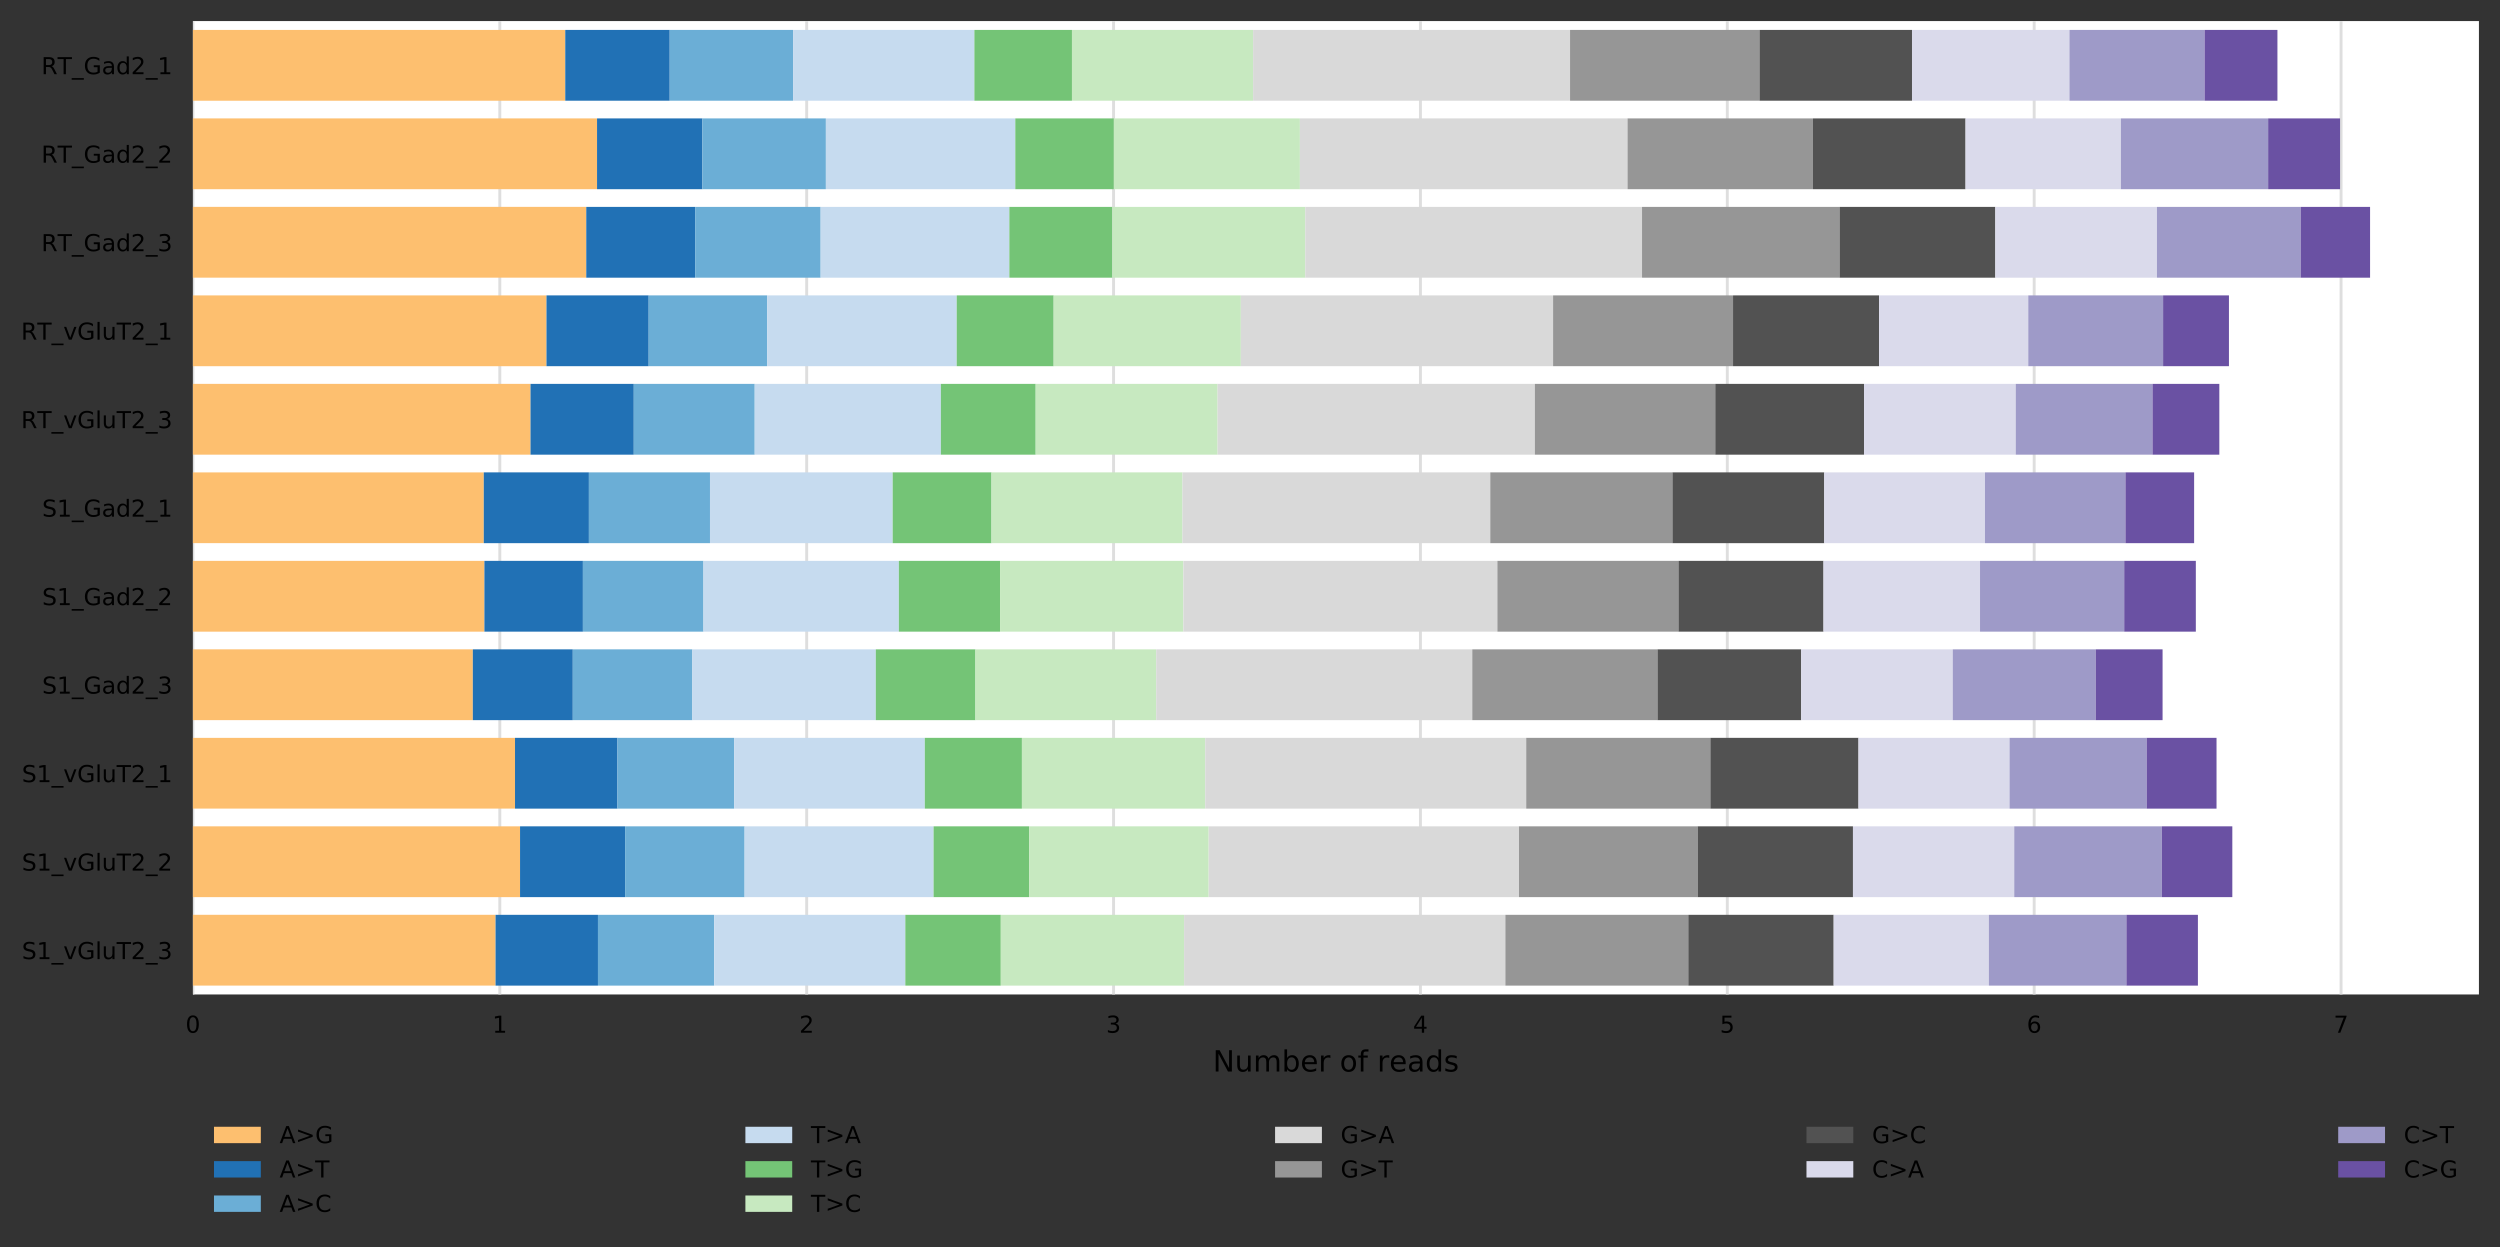 <?xml version="1.0" encoding="utf-8" standalone="no"?>
<!DOCTYPE svg PUBLIC "-//W3C//DTD SVG 1.1//EN"
  "http://www.w3.org/Graphics/SVG/1.1/DTD/svg11.dtd">
<!-- Created with matplotlib (https://matplotlib.org/) -->
<svg height="426.2pt" version="1.1" viewBox="0 0 854.329 426.2" width="854.329pt" xmlns="http://www.w3.org/2000/svg" xmlns:xlink="http://www.w3.org/1999/xlink">
 <rect x="0" y="0" width="854.329" height="426.2" fill="#333333" stroke="none"/>
 <defs>
  <style type="text/css">
*{stroke-linecap:butt;stroke-linejoin:round;}
  </style>
 </defs>
 <g id="figure_1">
  <g id="axes_1">
   <g id="patch_1">
    <path d="M 65.929 339.84 
L 847.129 339.84 
L 847.129 7.2 
L 65.929 7.2 
z
" style="fill:#ffffff;"/>
   </g>
   <g id="matplotlib.axis_1">
    <g id="xtick_1">
     <g id="line2d_1">
      <path clip-path="url(#pa5b2b7f99b)" d="M 65.929 339.84 
L 65.929 7.2 
" style="fill:none;stroke:#dedede;stroke-linecap:square;"/>
     </g>
     <g id="text_1">
      <!-- 0 -->
      <defs>
       <path d="M 31.781 66.406 
Q 24.172 66.406 20.328 58.906 
Q 16.5 51.422 16.5 36.375 
Q 16.5 21.391 20.328 13.891 
Q 24.172 6.391 31.781 6.391 
Q 39.453 6.391 43.281 13.891 
Q 47.125 21.391 47.125 36.375 
Q 47.125 51.422 43.281 58.906 
Q 39.453 66.406 31.781 66.406 
z
M 31.781 74.219 
Q 44.047 74.219 50.516 64.516 
Q 56.984 54.828 56.984 36.375 
Q 56.984 17.969 50.516 8.266 
Q 44.047 -1.422 31.781 -1.422 
Q 19.531 -1.422 13.062 8.266 
Q 6.594 17.969 6.594 36.375 
Q 6.594 54.828 13.062 64.516 
Q 19.531 74.219 31.781 74.219 
z
" id="DejaVuSans-48"/>
      </defs>
      <g transform="translate(63.384 352.919)scale(0.08 -0.08)">
       <use xlink:href="#DejaVuSans-48"/>
      </g>
     </g>
    </g>
    <g id="xtick_2">
     <g id="line2d_2">
      <path clip-path="url(#pa5b2b7f99b)" d="M 170.798 339.84 
L 170.798 7.2 
" style="fill:none;stroke:#dedede;stroke-linecap:square;"/>
     </g>
     <g id="text_2">
      <!-- 1 -->
      <defs>
       <path d="M 12.406 8.297 
L 28.516 8.297 
L 28.516 63.922 
L 10.984 60.406 
L 10.984 69.391 
L 28.422 72.906 
L 38.281 72.906 
L 38.281 8.297 
L 54.391 8.297 
L 54.391 0 
L 12.406 0 
z
" id="DejaVuSans-49"/>
      </defs>
      <g transform="translate(168.253 352.919)scale(0.08 -0.08)">
       <use xlink:href="#DejaVuSans-49"/>
      </g>
     </g>
    </g>
    <g id="xtick_3">
     <g id="line2d_3">
      <path clip-path="url(#pa5b2b7f99b)" d="M 275.668 339.84 
L 275.668 7.2 
" style="fill:none;stroke:#dedede;stroke-linecap:square;"/>
     </g>
     <g id="text_3">
      <!-- 2 -->
      <defs>
       <path d="M 19.188 8.297 
L 53.609 8.297 
L 53.609 0 
L 7.328 0 
L 7.328 8.297 
Q 12.938 14.109 22.625 23.891 
Q 32.328 33.688 34.812 36.531 
Q 39.547 41.844 41.422 45.531 
Q 43.312 49.219 43.312 52.781 
Q 43.312 58.594 39.234 62.25 
Q 35.156 65.922 28.609 65.922 
Q 23.969 65.922 18.812 64.312 
Q 13.672 62.703 7.812 59.422 
L 7.812 69.391 
Q 13.766 71.781 18.938 73 
Q 24.125 74.219 28.422 74.219 
Q 39.75 74.219 46.484 68.547 
Q 53.219 62.891 53.219 53.422 
Q 53.219 48.922 51.531 44.891 
Q 49.859 40.875 45.406 35.406 
Q 44.188 33.984 37.641 27.219 
Q 31.109 20.453 19.188 8.297 
z
" id="DejaVuSans-50"/>
      </defs>
      <g transform="translate(273.123 352.919)scale(0.08 -0.08)">
       <use xlink:href="#DejaVuSans-50"/>
      </g>
     </g>
    </g>
    <g id="xtick_4">
     <g id="line2d_4">
      <path clip-path="url(#pa5b2b7f99b)" d="M 380.537 339.84 
L 380.537 7.2 
" style="fill:none;stroke:#dedede;stroke-linecap:square;"/>
     </g>
     <g id="text_4">
      <!-- 3 -->
      <defs>
       <path d="M 40.578 39.312 
Q 47.656 37.797 51.625 33 
Q 55.609 28.219 55.609 21.188 
Q 55.609 10.406 48.188 4.484 
Q 40.766 -1.422 27.094 -1.422 
Q 22.516 -1.422 17.656 -0.516 
Q 12.797 0.391 7.625 2.203 
L 7.625 11.719 
Q 11.719 9.328 16.594 8.109 
Q 21.484 6.891 26.812 6.891 
Q 36.078 6.891 40.938 10.547 
Q 45.797 14.203 45.797 21.188 
Q 45.797 27.641 41.281 31.266 
Q 36.766 34.906 28.719 34.906 
L 20.219 34.906 
L 20.219 43.016 
L 29.109 43.016 
Q 36.375 43.016 40.234 45.922 
Q 44.094 48.828 44.094 54.297 
Q 44.094 59.906 40.109 62.906 
Q 36.141 65.922 28.719 65.922 
Q 24.656 65.922 20.016 65.031 
Q 15.375 64.156 9.812 62.312 
L 9.812 71.094 
Q 15.438 72.656 20.344 73.438 
Q 25.25 74.219 29.594 74.219 
Q 40.828 74.219 47.359 69.109 
Q 53.906 64.016 53.906 55.328 
Q 53.906 49.266 50.438 45.094 
Q 46.969 40.922 40.578 39.312 
z
" id="DejaVuSans-51"/>
      </defs>
      <g transform="translate(377.992 352.919)scale(0.08 -0.08)">
       <use xlink:href="#DejaVuSans-51"/>
      </g>
     </g>
    </g>
    <g id="xtick_5">
     <g id="line2d_5">
      <path clip-path="url(#pa5b2b7f99b)" d="M 485.407 339.84 
L 485.407 7.2 
" style="fill:none;stroke:#dedede;stroke-linecap:square;"/>
     </g>
     <g id="text_5">
      <!-- 4 -->
      <defs>
       <path d="M 37.797 64.312 
L 12.891 25.391 
L 37.797 25.391 
z
M 35.203 72.906 
L 47.609 72.906 
L 47.609 25.391 
L 58.016 25.391 
L 58.016 17.188 
L 47.609 17.188 
L 47.609 0 
L 37.797 0 
L 37.797 17.188 
L 4.891 17.188 
L 4.891 26.703 
z
" id="DejaVuSans-52"/>
      </defs>
      <g transform="translate(482.862 352.919)scale(0.08 -0.08)">
       <use xlink:href="#DejaVuSans-52"/>
      </g>
     </g>
    </g>
    <g id="xtick_6">
     <g id="line2d_6">
      <path clip-path="url(#pa5b2b7f99b)" d="M 590.276 339.84 
L 590.276 7.2 
" style="fill:none;stroke:#dedede;stroke-linecap:square;"/>
     </g>
     <g id="text_6">
      <!-- 5 -->
      <defs>
       <path d="M 10.797 72.906 
L 49.516 72.906 
L 49.516 64.594 
L 19.828 64.594 
L 19.828 46.734 
Q 21.969 47.469 24.109 47.828 
Q 26.266 48.188 28.422 48.188 
Q 40.625 48.188 47.75 41.5 
Q 54.891 34.812 54.891 23.391 
Q 54.891 11.625 47.562 5.094 
Q 40.234 -1.422 26.906 -1.422 
Q 22.312 -1.422 17.547 -0.641 
Q 12.797 0.141 7.719 1.703 
L 7.719 11.625 
Q 12.109 9.234 16.797 8.062 
Q 21.484 6.891 26.703 6.891 
Q 35.156 6.891 40.078 11.328 
Q 45.016 15.766 45.016 23.391 
Q 45.016 31 40.078 35.438 
Q 35.156 39.891 26.703 39.891 
Q 22.75 39.891 18.812 39.016 
Q 14.891 38.141 10.797 36.281 
z
" id="DejaVuSans-53"/>
      </defs>
      <g transform="translate(587.731 352.919)scale(0.08 -0.08)">
       <use xlink:href="#DejaVuSans-53"/>
      </g>
     </g>
    </g>
    <g id="xtick_7">
     <g id="line2d_7">
      <path clip-path="url(#pa5b2b7f99b)" d="M 695.145 339.84 
L 695.145 7.2 
" style="fill:none;stroke:#dedede;stroke-linecap:square;"/>
     </g>
     <g id="text_7">
      <!-- 6 -->
      <defs>
       <path d="M 33.016 40.375 
Q 26.375 40.375 22.484 35.828 
Q 18.609 31.297 18.609 23.391 
Q 18.609 15.531 22.484 10.953 
Q 26.375 6.391 33.016 6.391 
Q 39.656 6.391 43.531 10.953 
Q 47.406 15.531 47.406 23.391 
Q 47.406 31.297 43.531 35.828 
Q 39.656 40.375 33.016 40.375 
z
M 52.594 71.297 
L 52.594 62.312 
Q 48.875 64.062 45.094 64.984 
Q 41.312 65.922 37.594 65.922 
Q 27.828 65.922 22.672 59.328 
Q 17.531 52.734 16.797 39.406 
Q 19.672 43.656 24.016 45.922 
Q 28.375 48.188 33.594 48.188 
Q 44.578 48.188 50.953 41.516 
Q 57.328 34.859 57.328 23.391 
Q 57.328 12.156 50.688 5.359 
Q 44.047 -1.422 33.016 -1.422 
Q 20.359 -1.422 13.672 8.266 
Q 6.984 17.969 6.984 36.375 
Q 6.984 53.656 15.188 63.938 
Q 23.391 74.219 37.203 74.219 
Q 40.922 74.219 44.703 73.484 
Q 48.484 72.75 52.594 71.297 
z
" id="DejaVuSans-54"/>
      </defs>
      <g transform="translate(692.6 352.919)scale(0.08 -0.08)">
       <use xlink:href="#DejaVuSans-54"/>
      </g>
     </g>
    </g>
    <g id="xtick_8">
     <g id="line2d_8">
      <path clip-path="url(#pa5b2b7f99b)" d="M 800.015 339.84 
L 800.015 7.2 
" style="fill:none;stroke:#dedede;stroke-linecap:square;"/>
     </g>
     <g id="text_8">
      <!-- 7 -->
      <defs>
       <path d="M 8.203 72.906 
L 55.078 72.906 
L 55.078 68.703 
L 28.609 0 
L 18.312 0 
L 43.219 64.594 
L 8.203 64.594 
z
" id="DejaVuSans-55"/>
      </defs>
      <g transform="translate(797.47 352.919)scale(0.08 -0.08)">
       <use xlink:href="#DejaVuSans-55"/>
      </g>
     </g>
    </g>
    <g id="text_9">
     <!-- Number of reads -->
     <defs>
      <path d="M 9.812 72.906 
L 23.094 72.906 
L 55.422 11.922 
L 55.422 72.906 
L 64.984 72.906 
L 64.984 0 
L 51.703 0 
L 19.391 60.984 
L 19.391 0 
L 9.812 0 
z
" id="DejaVuSans-78"/>
      <path d="M 8.5 21.578 
L 8.5 54.688 
L 17.484 54.688 
L 17.484 21.922 
Q 17.484 14.156 20.5 10.266 
Q 23.531 6.391 29.594 6.391 
Q 36.859 6.391 41.078 11.031 
Q 45.312 15.672 45.312 23.688 
L 45.312 54.688 
L 54.297 54.688 
L 54.297 0 
L 45.312 0 
L 45.312 8.406 
Q 42.047 3.422 37.719 1 
Q 33.406 -1.422 27.688 -1.422 
Q 18.266 -1.422 13.375 4.438 
Q 8.5 10.297 8.5 21.578 
z
M 31.109 56 
z
" id="DejaVuSans-117"/>
      <path d="M 52 44.188 
Q 55.375 50.25 60.062 53.125 
Q 64.75 56 71.094 56 
Q 79.641 56 84.281 50.016 
Q 88.922 44.047 88.922 33.016 
L 88.922 0 
L 79.891 0 
L 79.891 32.719 
Q 79.891 40.578 77.094 44.375 
Q 74.312 48.188 68.609 48.188 
Q 61.625 48.188 57.562 43.547 
Q 53.516 38.922 53.516 30.906 
L 53.516 0 
L 44.484 0 
L 44.484 32.719 
Q 44.484 40.625 41.703 44.406 
Q 38.922 48.188 33.109 48.188 
Q 26.219 48.188 22.156 43.531 
Q 18.109 38.875 18.109 30.906 
L 18.109 0 
L 9.078 0 
L 9.078 54.688 
L 18.109 54.688 
L 18.109 46.188 
Q 21.188 51.219 25.484 53.609 
Q 29.781 56 35.688 56 
Q 41.656 56 45.828 52.969 
Q 50 49.953 52 44.188 
z
" id="DejaVuSans-109"/>
      <path d="M 48.688 27.297 
Q 48.688 37.203 44.609 42.844 
Q 40.531 48.484 33.406 48.484 
Q 26.266 48.484 22.188 42.844 
Q 18.109 37.203 18.109 27.297 
Q 18.109 17.391 22.188 11.75 
Q 26.266 6.109 33.406 6.109 
Q 40.531 6.109 44.609 11.75 
Q 48.688 17.391 48.688 27.297 
z
M 18.109 46.391 
Q 20.953 51.266 25.266 53.625 
Q 29.594 56 35.594 56 
Q 45.562 56 51.781 48.094 
Q 58.016 40.188 58.016 27.297 
Q 58.016 14.406 51.781 6.484 
Q 45.562 -1.422 35.594 -1.422 
Q 29.594 -1.422 25.266 0.953 
Q 20.953 3.328 18.109 8.203 
L 18.109 0 
L 9.078 0 
L 9.078 75.984 
L 18.109 75.984 
z
" id="DejaVuSans-98"/>
      <path d="M 56.203 29.594 
L 56.203 25.203 
L 14.891 25.203 
Q 15.484 15.922 20.484 11.062 
Q 25.484 6.203 34.422 6.203 
Q 39.594 6.203 44.453 7.469 
Q 49.312 8.734 54.109 11.281 
L 54.109 2.781 
Q 49.266 0.734 44.188 -0.344 
Q 39.109 -1.422 33.891 -1.422 
Q 20.797 -1.422 13.156 6.188 
Q 5.516 13.812 5.516 26.812 
Q 5.516 40.234 12.766 48.109 
Q 20.016 56 32.328 56 
Q 43.359 56 49.781 48.891 
Q 56.203 41.797 56.203 29.594 
z
M 47.219 32.234 
Q 47.125 39.594 43.094 43.984 
Q 39.062 48.391 32.422 48.391 
Q 24.906 48.391 20.391 44.141 
Q 15.875 39.891 15.188 32.172 
z
" id="DejaVuSans-101"/>
      <path d="M 41.109 46.297 
Q 39.594 47.172 37.812 47.578 
Q 36.031 48 33.891 48 
Q 26.266 48 22.188 43.047 
Q 18.109 38.094 18.109 28.812 
L 18.109 0 
L 9.078 0 
L 9.078 54.688 
L 18.109 54.688 
L 18.109 46.188 
Q 20.953 51.172 25.484 53.578 
Q 30.031 56 36.531 56 
Q 37.453 56 38.578 55.875 
Q 39.703 55.766 41.062 55.516 
z
" id="DejaVuSans-114"/>
      <path id="DejaVuSans-32"/>
      <path d="M 30.609 48.391 
Q 23.391 48.391 19.188 42.75 
Q 14.984 37.109 14.984 27.297 
Q 14.984 17.484 19.156 11.844 
Q 23.344 6.203 30.609 6.203 
Q 37.797 6.203 41.984 11.859 
Q 46.188 17.531 46.188 27.297 
Q 46.188 37.016 41.984 42.703 
Q 37.797 48.391 30.609 48.391 
z
M 30.609 56 
Q 42.328 56 49.016 48.375 
Q 55.719 40.766 55.719 27.297 
Q 55.719 13.875 49.016 6.219 
Q 42.328 -1.422 30.609 -1.422 
Q 18.844 -1.422 12.172 6.219 
Q 5.516 13.875 5.516 27.297 
Q 5.516 40.766 12.172 48.375 
Q 18.844 56 30.609 56 
z
" id="DejaVuSans-111"/>
      <path d="M 37.109 75.984 
L 37.109 68.5 
L 28.516 68.5 
Q 23.688 68.5 21.797 66.547 
Q 19.922 64.594 19.922 59.516 
L 19.922 54.688 
L 34.719 54.688 
L 34.719 47.703 
L 19.922 47.703 
L 19.922 0 
L 10.891 0 
L 10.891 47.703 
L 2.297 47.703 
L 2.297 54.688 
L 10.891 54.688 
L 10.891 58.5 
Q 10.891 67.625 15.141 71.797 
Q 19.391 75.984 28.609 75.984 
z
" id="DejaVuSans-102"/>
      <path d="M 34.281 27.484 
Q 23.391 27.484 19.188 25 
Q 14.984 22.516 14.984 16.5 
Q 14.984 11.719 18.141 8.906 
Q 21.297 6.109 26.703 6.109 
Q 34.188 6.109 38.703 11.406 
Q 43.219 16.703 43.219 25.484 
L 43.219 27.484 
z
M 52.203 31.203 
L 52.203 0 
L 43.219 0 
L 43.219 8.297 
Q 40.141 3.328 35.547 0.953 
Q 30.953 -1.422 24.312 -1.422 
Q 15.922 -1.422 10.953 3.297 
Q 6 8.016 6 15.922 
Q 6 25.141 12.172 29.828 
Q 18.359 34.516 30.609 34.516 
L 43.219 34.516 
L 43.219 35.406 
Q 43.219 41.609 39.141 45 
Q 35.062 48.391 27.688 48.391 
Q 23 48.391 18.547 47.266 
Q 14.109 46.141 10.016 43.891 
L 10.016 52.203 
Q 14.938 54.109 19.578 55.047 
Q 24.219 56 28.609 56 
Q 40.484 56 46.344 49.844 
Q 52.203 43.703 52.203 31.203 
z
" id="DejaVuSans-97"/>
      <path d="M 45.406 46.391 
L 45.406 75.984 
L 54.391 75.984 
L 54.391 0 
L 45.406 0 
L 45.406 8.203 
Q 42.578 3.328 38.25 0.953 
Q 33.938 -1.422 27.875 -1.422 
Q 17.969 -1.422 11.734 6.484 
Q 5.516 14.406 5.516 27.297 
Q 5.516 40.188 11.734 48.094 
Q 17.969 56 27.875 56 
Q 33.938 56 38.25 53.625 
Q 42.578 51.266 45.406 46.391 
z
M 14.797 27.297 
Q 14.797 17.391 18.875 11.75 
Q 22.953 6.109 30.078 6.109 
Q 37.203 6.109 41.297 11.75 
Q 45.406 17.391 45.406 27.297 
Q 45.406 37.203 41.297 42.844 
Q 37.203 48.484 30.078 48.484 
Q 22.953 48.484 18.875 42.844 
Q 14.797 37.203 14.797 27.297 
z
" id="DejaVuSans-100"/>
      <path d="M 44.281 53.078 
L 44.281 44.578 
Q 40.484 46.531 36.375 47.5 
Q 32.281 48.484 27.875 48.484 
Q 21.188 48.484 17.844 46.438 
Q 14.5 44.391 14.5 40.281 
Q 14.5 37.156 16.891 35.375 
Q 19.281 33.594 26.516 31.984 
L 29.594 31.297 
Q 39.156 29.25 43.188 25.516 
Q 47.219 21.781 47.219 15.094 
Q 47.219 7.469 41.188 3.016 
Q 35.156 -1.422 24.609 -1.422 
Q 20.219 -1.422 15.453 -0.562 
Q 10.688 0.297 5.422 2 
L 5.422 11.281 
Q 10.406 8.688 15.234 7.391 
Q 20.062 6.109 24.812 6.109 
Q 31.156 6.109 34.562 8.281 
Q 37.984 10.453 37.984 14.406 
Q 37.984 18.062 35.516 20.016 
Q 33.062 21.969 24.703 23.781 
L 21.578 24.516 
Q 13.234 26.266 9.516 29.906 
Q 5.812 33.547 5.812 39.891 
Q 5.812 47.609 11.281 51.797 
Q 16.75 56 26.812 56 
Q 31.781 56 36.172 55.266 
Q 40.578 54.547 44.281 53.078 
z
" id="DejaVuSans-115"/>
     </defs>
     <g transform="translate(414.472 366.181)scale(0.1 -0.1)">
      <use xlink:href="#DejaVuSans-78"/>
      <use x="74.805" xlink:href="#DejaVuSans-117"/>
      <use x="138.184" xlink:href="#DejaVuSans-109"/>
      <use x="235.596" xlink:href="#DejaVuSans-98"/>
      <use x="299.072" xlink:href="#DejaVuSans-101"/>
      <use x="360.596" xlink:href="#DejaVuSans-114"/>
      <use x="401.709" xlink:href="#DejaVuSans-32"/>
      <use x="433.496" xlink:href="#DejaVuSans-111"/>
      <use x="494.678" xlink:href="#DejaVuSans-102"/>
      <use x="529.883" xlink:href="#DejaVuSans-32"/>
      <use x="561.67" xlink:href="#DejaVuSans-114"/>
      <use x="602.752" xlink:href="#DejaVuSans-101"/>
      <use x="664.275" xlink:href="#DejaVuSans-97"/>
      <use x="725.555" xlink:href="#DejaVuSans-100"/>
      <use x="789.031" xlink:href="#DejaVuSans-115"/>
     </g>
    </g>
   </g>
   <g id="matplotlib.axis_2">
    <g id="ytick_1">
     <g id="text_10">
      <!-- RT_Gad2_1 -->
      <defs>
       <path d="M 44.391 34.188 
Q 47.562 33.109 50.562 29.594 
Q 53.562 26.078 56.594 19.922 
L 66.609 0 
L 56 0 
L 46.688 18.703 
Q 43.062 26.031 39.672 28.422 
Q 36.281 30.812 30.422 30.812 
L 19.672 30.812 
L 19.672 0 
L 9.812 0 
L 9.812 72.906 
L 32.078 72.906 
Q 44.578 72.906 50.734 67.672 
Q 56.891 62.453 56.891 51.906 
Q 56.891 45.016 53.688 40.469 
Q 50.484 35.938 44.391 34.188 
z
M 19.672 64.797 
L 19.672 38.922 
L 32.078 38.922 
Q 39.203 38.922 42.844 42.219 
Q 46.484 45.516 46.484 51.906 
Q 46.484 58.297 42.844 61.547 
Q 39.203 64.797 32.078 64.797 
z
" id="DejaVuSans-82"/>
       <path d="M -0.297 72.906 
L 61.375 72.906 
L 61.375 64.594 
L 35.5 64.594 
L 35.5 0 
L 25.594 0 
L 25.594 64.594 
L -0.297 64.594 
z
" id="DejaVuSans-84"/>
       <path d="M 50.984 -16.609 
L 50.984 -23.578 
L -0.984 -23.578 
L -0.984 -16.609 
z
" id="DejaVuSans-95"/>
       <path d="M 59.516 10.406 
L 59.516 29.984 
L 43.406 29.984 
L 43.406 38.094 
L 69.281 38.094 
L 69.281 6.781 
Q 63.578 2.734 56.688 0.656 
Q 49.812 -1.422 42 -1.422 
Q 24.906 -1.422 15.25 8.562 
Q 5.609 18.562 5.609 36.375 
Q 5.609 54.25 15.25 64.234 
Q 24.906 74.219 42 74.219 
Q 49.125 74.219 55.547 72.453 
Q 61.969 70.703 67.391 67.281 
L 67.391 56.781 
Q 61.922 61.422 55.766 63.766 
Q 49.609 66.109 42.828 66.109 
Q 29.438 66.109 22.719 58.641 
Q 16.016 51.172 16.016 36.375 
Q 16.016 21.625 22.719 14.156 
Q 29.438 6.688 42.828 6.688 
Q 48.047 6.688 52.141 7.594 
Q 56.25 8.5 59.516 10.406 
z
" id="DejaVuSans-71"/>
      </defs>
      <g transform="translate(14.133 25.359)scale(0.08 -0.08)">
       <use xlink:href="#DejaVuSans-82"/>
       <use x="69.373" xlink:href="#DejaVuSans-84"/>
       <use x="130.457" xlink:href="#DejaVuSans-95"/>
       <use x="180.457" xlink:href="#DejaVuSans-71"/>
       <use x="257.947" xlink:href="#DejaVuSans-97"/>
       <use x="319.227" xlink:href="#DejaVuSans-100"/>
       <use x="382.703" xlink:href="#DejaVuSans-50"/>
       <use x="446.326" xlink:href="#DejaVuSans-95"/>
       <use x="496.326" xlink:href="#DejaVuSans-49"/>
      </g>
     </g>
    </g>
    <g id="ytick_2">
     <g id="text_11">
      <!-- RT_Gad2_2 -->
      <g transform="translate(14.133 55.599)scale(0.08 -0.08)">
       <use xlink:href="#DejaVuSans-82"/>
       <use x="69.373" xlink:href="#DejaVuSans-84"/>
       <use x="130.457" xlink:href="#DejaVuSans-95"/>
       <use x="180.457" xlink:href="#DejaVuSans-71"/>
       <use x="257.947" xlink:href="#DejaVuSans-97"/>
       <use x="319.227" xlink:href="#DejaVuSans-100"/>
       <use x="382.703" xlink:href="#DejaVuSans-50"/>
       <use x="446.326" xlink:href="#DejaVuSans-95"/>
       <use x="496.326" xlink:href="#DejaVuSans-50"/>
      </g>
     </g>
    </g>
    <g id="ytick_3">
     <g id="text_12">
      <!-- RT_Gad2_3 -->
      <g transform="translate(14.133 85.839)scale(0.08 -0.08)">
       <use xlink:href="#DejaVuSans-82"/>
       <use x="69.373" xlink:href="#DejaVuSans-84"/>
       <use x="130.457" xlink:href="#DejaVuSans-95"/>
       <use x="180.457" xlink:href="#DejaVuSans-71"/>
       <use x="257.947" xlink:href="#DejaVuSans-97"/>
       <use x="319.227" xlink:href="#DejaVuSans-100"/>
       <use x="382.703" xlink:href="#DejaVuSans-50"/>
       <use x="446.326" xlink:href="#DejaVuSans-95"/>
       <use x="496.326" xlink:href="#DejaVuSans-51"/>
      </g>
     </g>
    </g>
    <g id="ytick_4">
     <g id="text_13">
      <!-- RT_vGluT2_1 -->
      <defs>
       <path d="M 2.984 54.688 
L 12.5 54.688 
L 29.594 8.797 
L 46.688 54.688 
L 56.203 54.688 
L 35.688 0 
L 23.484 0 
z
" id="DejaVuSans-118"/>
       <path d="M 9.422 75.984 
L 18.406 75.984 
L 18.406 0 
L 9.422 0 
z
" id="DejaVuSans-108"/>
      </defs>
      <g transform="translate(7.2 116.079)scale(0.08 -0.08)">
       <use xlink:href="#DejaVuSans-82"/>
       <use x="69.373" xlink:href="#DejaVuSans-84"/>
       <use x="130.457" xlink:href="#DejaVuSans-95"/>
       <use x="180.457" xlink:href="#DejaVuSans-118"/>
       <use x="239.637" xlink:href="#DejaVuSans-71"/>
       <use x="317.127" xlink:href="#DejaVuSans-108"/>
       <use x="344.91" xlink:href="#DejaVuSans-117"/>
       <use x="408.289" xlink:href="#DejaVuSans-84"/>
       <use x="469.373" xlink:href="#DejaVuSans-50"/>
       <use x="532.996" xlink:href="#DejaVuSans-95"/>
       <use x="582.996" xlink:href="#DejaVuSans-49"/>
      </g>
     </g>
    </g>
    <g id="ytick_5">
     <g id="text_14">
      <!-- RT_vGluT2_3 -->
      <g transform="translate(7.2 146.319)scale(0.08 -0.08)">
       <use xlink:href="#DejaVuSans-82"/>
       <use x="69.373" xlink:href="#DejaVuSans-84"/>
       <use x="130.457" xlink:href="#DejaVuSans-95"/>
       <use x="180.457" xlink:href="#DejaVuSans-118"/>
       <use x="239.637" xlink:href="#DejaVuSans-71"/>
       <use x="317.127" xlink:href="#DejaVuSans-108"/>
       <use x="344.91" xlink:href="#DejaVuSans-117"/>
       <use x="408.289" xlink:href="#DejaVuSans-84"/>
       <use x="469.373" xlink:href="#DejaVuSans-50"/>
       <use x="532.996" xlink:href="#DejaVuSans-95"/>
       <use x="582.996" xlink:href="#DejaVuSans-51"/>
      </g>
     </g>
    </g>
    <g id="ytick_6">
     <g id="text_15">
      <!-- S1_Gad2_1 -->
      <defs>
       <path d="M 53.516 70.516 
L 53.516 60.891 
Q 47.906 63.578 42.922 64.891 
Q 37.938 66.219 33.297 66.219 
Q 25.25 66.219 20.875 63.094 
Q 16.5 59.969 16.5 54.203 
Q 16.5 49.359 19.406 46.891 
Q 22.312 44.438 30.422 42.922 
L 36.375 41.703 
Q 47.406 39.594 52.656 34.297 
Q 57.906 29 57.906 20.125 
Q 57.906 9.516 50.797 4.047 
Q 43.703 -1.422 29.984 -1.422 
Q 24.812 -1.422 18.969 -0.25 
Q 13.141 0.922 6.891 3.219 
L 6.891 13.375 
Q 12.891 10.016 18.656 8.297 
Q 24.422 6.594 29.984 6.594 
Q 38.422 6.594 43.016 9.906 
Q 47.609 13.234 47.609 19.391 
Q 47.609 24.75 44.312 27.781 
Q 41.016 30.812 33.5 32.328 
L 27.484 33.5 
Q 16.453 35.688 11.516 40.375 
Q 6.594 45.062 6.594 53.422 
Q 6.594 63.094 13.406 68.656 
Q 20.219 74.219 32.172 74.219 
Q 37.312 74.219 42.625 73.281 
Q 47.953 72.359 53.516 70.516 
z
" id="DejaVuSans-83"/>
      </defs>
      <g transform="translate(14.4 176.559)scale(0.08 -0.08)">
       <use xlink:href="#DejaVuSans-83"/>
       <use x="63.477" xlink:href="#DejaVuSans-49"/>
       <use x="127.1" xlink:href="#DejaVuSans-95"/>
       <use x="177.1" xlink:href="#DejaVuSans-71"/>
       <use x="254.59" xlink:href="#DejaVuSans-97"/>
       <use x="315.869" xlink:href="#DejaVuSans-100"/>
       <use x="379.346" xlink:href="#DejaVuSans-50"/>
       <use x="442.969" xlink:href="#DejaVuSans-95"/>
       <use x="492.969" xlink:href="#DejaVuSans-49"/>
      </g>
     </g>
    </g>
    <g id="ytick_7">
     <g id="text_16">
      <!-- S1_Gad2_2 -->
      <g transform="translate(14.4 206.799)scale(0.08 -0.08)">
       <use xlink:href="#DejaVuSans-83"/>
       <use x="63.477" xlink:href="#DejaVuSans-49"/>
       <use x="127.1" xlink:href="#DejaVuSans-95"/>
       <use x="177.1" xlink:href="#DejaVuSans-71"/>
       <use x="254.59" xlink:href="#DejaVuSans-97"/>
       <use x="315.869" xlink:href="#DejaVuSans-100"/>
       <use x="379.346" xlink:href="#DejaVuSans-50"/>
       <use x="442.969" xlink:href="#DejaVuSans-95"/>
       <use x="492.969" xlink:href="#DejaVuSans-50"/>
      </g>
     </g>
    </g>
    <g id="ytick_8">
     <g id="text_17">
      <!-- S1_Gad2_3 -->
      <g transform="translate(14.4 237.039)scale(0.08 -0.08)">
       <use xlink:href="#DejaVuSans-83"/>
       <use x="63.477" xlink:href="#DejaVuSans-49"/>
       <use x="127.1" xlink:href="#DejaVuSans-95"/>
       <use x="177.1" xlink:href="#DejaVuSans-71"/>
       <use x="254.59" xlink:href="#DejaVuSans-97"/>
       <use x="315.869" xlink:href="#DejaVuSans-100"/>
       <use x="379.346" xlink:href="#DejaVuSans-50"/>
       <use x="442.969" xlink:href="#DejaVuSans-95"/>
       <use x="492.969" xlink:href="#DejaVuSans-51"/>
      </g>
     </g>
    </g>
    <g id="ytick_9">
     <g id="text_18">
      <!-- S1_vGluT2_1 -->
      <g transform="translate(7.468 267.279)scale(0.08 -0.08)">
       <use xlink:href="#DejaVuSans-83"/>
       <use x="63.477" xlink:href="#DejaVuSans-49"/>
       <use x="127.1" xlink:href="#DejaVuSans-95"/>
       <use x="177.1" xlink:href="#DejaVuSans-118"/>
       <use x="236.279" xlink:href="#DejaVuSans-71"/>
       <use x="313.77" xlink:href="#DejaVuSans-108"/>
       <use x="341.553" xlink:href="#DejaVuSans-117"/>
       <use x="404.932" xlink:href="#DejaVuSans-84"/>
       <use x="466.016" xlink:href="#DejaVuSans-50"/>
       <use x="529.639" xlink:href="#DejaVuSans-95"/>
       <use x="579.639" xlink:href="#DejaVuSans-49"/>
      </g>
     </g>
    </g>
    <g id="ytick_10">
     <g id="text_19">
      <!-- S1_vGluT2_2 -->
      <g transform="translate(7.468 297.519)scale(0.08 -0.08)">
       <use xlink:href="#DejaVuSans-83"/>
       <use x="63.477" xlink:href="#DejaVuSans-49"/>
       <use x="127.1" xlink:href="#DejaVuSans-95"/>
       <use x="177.1" xlink:href="#DejaVuSans-118"/>
       <use x="236.279" xlink:href="#DejaVuSans-71"/>
       <use x="313.77" xlink:href="#DejaVuSans-108"/>
       <use x="341.553" xlink:href="#DejaVuSans-117"/>
       <use x="404.932" xlink:href="#DejaVuSans-84"/>
       <use x="466.016" xlink:href="#DejaVuSans-50"/>
       <use x="529.639" xlink:href="#DejaVuSans-95"/>
       <use x="579.639" xlink:href="#DejaVuSans-50"/>
      </g>
     </g>
    </g>
    <g id="ytick_11">
     <g id="text_20">
      <!-- S1_vGluT2_3 -->
      <g transform="translate(7.468 327.759)scale(0.08 -0.08)">
       <use xlink:href="#DejaVuSans-83"/>
       <use x="63.477" xlink:href="#DejaVuSans-49"/>
       <use x="127.1" xlink:href="#DejaVuSans-95"/>
       <use x="177.1" xlink:href="#DejaVuSans-118"/>
       <use x="236.279" xlink:href="#DejaVuSans-71"/>
       <use x="313.77" xlink:href="#DejaVuSans-108"/>
       <use x="341.553" xlink:href="#DejaVuSans-117"/>
       <use x="404.932" xlink:href="#DejaVuSans-84"/>
       <use x="466.016" xlink:href="#DejaVuSans-50"/>
       <use x="529.639" xlink:href="#DejaVuSans-95"/>
       <use x="579.639" xlink:href="#DejaVuSans-51"/>
      </g>
     </g>
    </g>
   </g>
   <g id="patch_2">
    <path clip-path="url(#pa5b2b7f99b)" d="M 65.929 10.224 
L 193.168 10.224 
L 193.168 34.416 
L 65.929 34.416 
z
" style="fill:#fdbf6f;"/>
   </g>
   <g id="patch_3">
    <path clip-path="url(#pa5b2b7f99b)" d="M 65.929 40.464 
L 204.03 40.464 
L 204.03 64.656 
L 65.929 64.656 
z
" style="fill:#fdbf6f;"/>
   </g>
   <g id="patch_4">
    <path clip-path="url(#pa5b2b7f99b)" d="M 65.929 70.704 
L 200.347 70.704 
L 200.347 94.896 
L 65.929 94.896 
z
" style="fill:#fdbf6f;"/>
   </g>
   <g id="patch_5">
    <path clip-path="url(#pa5b2b7f99b)" d="M 65.929 100.944 
L 186.752 100.944 
L 186.752 125.136 
L 65.929 125.136 
z
" style="fill:#fdbf6f;"/>
   </g>
   <g id="patch_6">
    <path clip-path="url(#pa5b2b7f99b)" d="M 65.929 131.184 
L 181.294 131.184 
L 181.294 155.376 
L 65.929 155.376 
z
" style="fill:#fdbf6f;"/>
   </g>
   <g id="patch_7">
    <path clip-path="url(#pa5b2b7f99b)" d="M 65.929 161.424 
L 165.325 161.424 
L 165.325 185.616 
L 65.929 185.616 
z
" style="fill:#fdbf6f;"/>
   </g>
   <g id="patch_8">
    <path clip-path="url(#pa5b2b7f99b)" d="M 65.929 191.664 
L 165.537 191.664 
L 165.537 215.856 
L 65.929 215.856 
z
" style="fill:#fdbf6f;"/>
   </g>
   <g id="patch_9">
    <path clip-path="url(#pa5b2b7f99b)" d="M 65.929 221.904 
L 161.58 221.904 
L 161.58 246.096 
L 65.929 246.096 
z
" style="fill:#fdbf6f;"/>
   </g>
   <g id="patch_10">
    <path clip-path="url(#pa5b2b7f99b)" d="M 65.929 252.144 
L 175.996 252.144 
L 175.996 276.336 
L 65.929 276.336 
z
" style="fill:#fdbf6f;"/>
   </g>
   <g id="patch_11">
    <path clip-path="url(#pa5b2b7f99b)" d="M 65.929 282.384 
L 177.718 282.384 
L 177.718 306.576 
L 65.929 306.576 
z
" style="fill:#fdbf6f;"/>
   </g>
   <g id="patch_12">
    <path clip-path="url(#pa5b2b7f99b)" d="M 65.929 312.624 
L 169.348 312.624 
L 169.348 336.816 
L 65.929 336.816 
z
" style="fill:#fdbf6f;"/>
   </g>
   <g id="patch_13">
    <path clip-path="url(#pa5b2b7f99b)" d="M 193.168 10.224 
L 228.866 10.224 
L 228.866 34.416 
L 193.168 34.416 
z
" style="fill:#2171b5;"/>
   </g>
   <g id="patch_14">
    <path clip-path="url(#pa5b2b7f99b)" d="M 204.03 40.464 
L 240.038 40.464 
L 240.038 64.656 
L 204.03 64.656 
z
" style="fill:#2171b5;"/>
   </g>
   <g id="patch_15">
    <path clip-path="url(#pa5b2b7f99b)" d="M 200.347 70.704 
L 237.56 70.704 
L 237.56 94.896 
L 200.347 94.896 
z
" style="fill:#2171b5;"/>
   </g>
   <g id="patch_16">
    <path clip-path="url(#pa5b2b7f99b)" d="M 186.752 100.944 
L 221.678 100.944 
L 221.678 125.136 
L 186.752 125.136 
z
" style="fill:#2171b5;"/>
   </g>
   <g id="patch_17">
    <path clip-path="url(#pa5b2b7f99b)" d="M 181.294 131.184 
L 216.586 131.184 
L 216.586 155.376 
L 181.294 155.376 
z
" style="fill:#2171b5;"/>
   </g>
   <g id="patch_18">
    <path clip-path="url(#pa5b2b7f99b)" d="M 165.325 161.424 
L 201.245 161.424 
L 201.245 185.616 
L 165.325 185.616 
z
" style="fill:#2171b5;"/>
   </g>
   <g id="patch_19">
    <path clip-path="url(#pa5b2b7f99b)" d="M 165.537 191.664 
L 199.195 191.664 
L 199.195 215.856 
L 165.537 215.856 
z
" style="fill:#2171b5;"/>
   </g>
   <g id="patch_20">
    <path clip-path="url(#pa5b2b7f99b)" d="M 161.58 221.904 
L 195.741 221.904 
L 195.741 246.096 
L 161.58 246.096 
z
" style="fill:#2171b5;"/>
   </g>
   <g id="patch_21">
    <path clip-path="url(#pa5b2b7f99b)" d="M 175.996 252.144 
L 211.013 252.144 
L 211.013 276.336 
L 175.996 276.336 
z
" style="fill:#2171b5;"/>
   </g>
   <g id="patch_22">
    <path clip-path="url(#pa5b2b7f99b)" d="M 177.718 282.384 
L 213.623 282.384 
L 213.623 306.576 
L 177.718 306.576 
z
" style="fill:#2171b5;"/>
   </g>
   <g id="patch_23">
    <path clip-path="url(#pa5b2b7f99b)" d="M 169.348 312.624 
L 204.342 312.624 
L 204.342 336.816 
L 169.348 336.816 
z
" style="fill:#2171b5;"/>
   </g>
   <g id="patch_24">
    <path clip-path="url(#pa5b2b7f99b)" d="M 228.866 10.224 
L 271.024 10.224 
L 271.024 34.416 
L 228.866 34.416 
z
" style="fill:#6baed6;"/>
   </g>
   <g id="patch_25">
    <path clip-path="url(#pa5b2b7f99b)" d="M 240.038 40.464 
L 282.232 40.464 
L 282.232 64.656 
L 240.038 64.656 
z
" style="fill:#6baed6;"/>
   </g>
   <g id="patch_26">
    <path clip-path="url(#pa5b2b7f99b)" d="M 237.56 70.704 
L 280.442 70.704 
L 280.442 94.896 
L 237.56 94.896 
z
" style="fill:#6baed6;"/>
   </g>
   <g id="patch_27">
    <path clip-path="url(#pa5b2b7f99b)" d="M 221.678 100.944 
L 262.157 100.944 
L 262.157 125.136 
L 221.678 125.136 
z
" style="fill:#6baed6;"/>
   </g>
   <g id="patch_28">
    <path clip-path="url(#pa5b2b7f99b)" d="M 216.586 131.184 
L 257.909 131.184 
L 257.909 155.376 
L 216.586 155.376 
z
" style="fill:#6baed6;"/>
   </g>
   <g id="patch_29">
    <path clip-path="url(#pa5b2b7f99b)" d="M 201.245 161.424 
L 242.623 161.424 
L 242.623 185.616 
L 201.245 185.616 
z
" style="fill:#6baed6;"/>
   </g>
   <g id="patch_30">
    <path clip-path="url(#pa5b2b7f99b)" d="M 199.195 191.664 
L 240.394 191.664 
L 240.394 215.856 
L 199.195 215.856 
z
" style="fill:#6baed6;"/>
   </g>
   <g id="patch_31">
    <path clip-path="url(#pa5b2b7f99b)" d="M 195.741 221.904 
L 236.596 221.904 
L 236.596 246.096 
L 195.741 246.096 
z
" style="fill:#6baed6;"/>
   </g>
   <g id="patch_32">
    <path clip-path="url(#pa5b2b7f99b)" d="M 211.013 252.144 
L 250.872 252.144 
L 250.872 276.336 
L 211.013 276.336 
z
" style="fill:#6baed6;"/>
   </g>
   <g id="patch_33">
    <path clip-path="url(#pa5b2b7f99b)" d="M 213.623 282.384 
L 254.457 282.384 
L 254.457 306.576 
L 213.623 306.576 
z
" style="fill:#6baed6;"/>
   </g>
   <g id="patch_34">
    <path clip-path="url(#pa5b2b7f99b)" d="M 204.342 312.624 
L 244.056 312.624 
L 244.056 336.816 
L 204.342 336.816 
z
" style="fill:#6baed6;"/>
   </g>
   <g id="patch_35">
    <path clip-path="url(#pa5b2b7f99b)" d="M 271.024 10.224 
L 332.976 10.224 
L 332.976 34.416 
L 271.024 34.416 
z
" style="fill:#c6dbef;"/>
   </g>
   <g id="patch_36">
    <path clip-path="url(#pa5b2b7f99b)" d="M 282.232 40.464 
L 346.964 40.464 
L 346.964 64.656 
L 282.232 64.656 
z
" style="fill:#c6dbef;"/>
   </g>
   <g id="patch_37">
    <path clip-path="url(#pa5b2b7f99b)" d="M 280.442 70.704 
L 344.929 70.704 
L 344.929 94.896 
L 280.442 94.896 
z
" style="fill:#c6dbef;"/>
   </g>
   <g id="patch_38">
    <path clip-path="url(#pa5b2b7f99b)" d="M 262.157 100.944 
L 326.941 100.944 
L 326.941 125.136 
L 262.157 125.136 
z
" style="fill:#c6dbef;"/>
   </g>
   <g id="patch_39">
    <path clip-path="url(#pa5b2b7f99b)" d="M 257.909 131.184 
L 321.533 131.184 
L 321.533 155.376 
L 257.909 155.376 
z
" style="fill:#c6dbef;"/>
   </g>
   <g id="patch_40">
    <path clip-path="url(#pa5b2b7f99b)" d="M 242.623 161.424 
L 305.06 161.424 
L 305.06 185.616 
L 242.623 185.616 
z
" style="fill:#c6dbef;"/>
   </g>
   <g id="patch_41">
    <path clip-path="url(#pa5b2b7f99b)" d="M 240.394 191.664 
L 307.162 191.664 
L 307.162 215.856 
L 240.394 215.856 
z
" style="fill:#c6dbef;"/>
   </g>
   <g id="patch_42">
    <path clip-path="url(#pa5b2b7f99b)" d="M 236.596 221.904 
L 299.288 221.904 
L 299.288 246.096 
L 236.596 246.096 
z
" style="fill:#c6dbef;"/>
   </g>
   <g id="patch_43">
    <path clip-path="url(#pa5b2b7f99b)" d="M 250.872 252.144 
L 316.036 252.144 
L 316.036 276.336 
L 250.872 276.336 
z
" style="fill:#c6dbef;"/>
   </g>
   <g id="patch_44">
    <path clip-path="url(#pa5b2b7f99b)" d="M 254.457 282.384 
L 319.035 282.384 
L 319.035 306.576 
L 254.457 306.576 
z
" style="fill:#c6dbef;"/>
   </g>
   <g id="patch_45">
    <path clip-path="url(#pa5b2b7f99b)" d="M 244.056 312.624 
L 309.379 312.624 
L 309.379 336.816 
L 244.056 336.816 
z
" style="fill:#c6dbef;"/>
   </g>
   <g id="patch_46">
    <path clip-path="url(#pa5b2b7f99b)" d="M 332.976 10.224 
L 366.321 10.224 
L 366.321 34.416 
L 332.976 34.416 
z
" style="fill:#74c476;"/>
   </g>
   <g id="patch_47">
    <path clip-path="url(#pa5b2b7f99b)" d="M 346.964 40.464 
L 380.644 40.464 
L 380.644 64.656 
L 346.964 64.656 
z
" style="fill:#74c476;"/>
   </g>
   <g id="patch_48">
    <path clip-path="url(#pa5b2b7f99b)" d="M 344.929 70.704 
L 380.108 70.704 
L 380.108 94.896 
L 344.929 94.896 
z
" style="fill:#74c476;"/>
   </g>
   <g id="patch_49">
    <path clip-path="url(#pa5b2b7f99b)" d="M 326.941 100.944 
L 360.067 100.944 
L 360.067 125.136 
L 326.941 125.136 
z
" style="fill:#74c476;"/>
   </g>
   <g id="patch_50">
    <path clip-path="url(#pa5b2b7f99b)" d="M 321.533 131.184 
L 353.926 131.184 
L 353.926 155.376 
L 321.533 155.376 
z
" style="fill:#74c476;"/>
   </g>
   <g id="patch_51">
    <path clip-path="url(#pa5b2b7f99b)" d="M 305.06 161.424 
L 338.831 161.424 
L 338.831 185.616 
L 305.06 185.616 
z
" style="fill:#74c476;"/>
   </g>
   <g id="patch_52">
    <path clip-path="url(#pa5b2b7f99b)" d="M 307.162 191.664 
L 341.746 191.664 
L 341.746 215.856 
L 307.162 215.856 
z
" style="fill:#74c476;"/>
   </g>
   <g id="patch_53">
    <path clip-path="url(#pa5b2b7f99b)" d="M 299.288 221.904 
L 333.342 221.904 
L 333.342 246.096 
L 299.288 246.096 
z
" style="fill:#74c476;"/>
   </g>
   <g id="patch_54">
    <path clip-path="url(#pa5b2b7f99b)" d="M 316.036 252.144 
L 349.221 252.144 
L 349.221 276.336 
L 316.036 276.336 
z
" style="fill:#74c476;"/>
   </g>
   <g id="patch_55">
    <path clip-path="url(#pa5b2b7f99b)" d="M 319.035 282.384 
L 351.689 282.384 
L 351.689 306.576 
L 319.035 306.576 
z
" style="fill:#74c476;"/>
   </g>
   <g id="patch_56">
    <path clip-path="url(#pa5b2b7f99b)" d="M 309.379 312.624 
L 342.004 312.624 
L 342.004 336.816 
L 309.379 336.816 
z
" style="fill:#74c476;"/>
   </g>
   <g id="patch_57">
    <path clip-path="url(#pa5b2b7f99b)" d="M 366.321 10.224 
L 428.228 10.224 
L 428.228 34.416 
L 366.321 34.416 
z
" style="fill:#c7e9c0;"/>
   </g>
   <g id="patch_58">
    <path clip-path="url(#pa5b2b7f99b)" d="M 380.644 40.464 
L 444.218 40.464 
L 444.218 64.656 
L 380.644 64.656 
z
" style="fill:#c7e9c0;"/>
   </g>
   <g id="patch_59">
    <path clip-path="url(#pa5b2b7f99b)" d="M 380.108 70.704 
L 446.06 70.704 
L 446.06 94.896 
L 380.108 94.896 
z
" style="fill:#c7e9c0;"/>
   </g>
   <g id="patch_60">
    <path clip-path="url(#pa5b2b7f99b)" d="M 360.067 100.944 
L 424.039 100.944 
L 424.039 125.136 
L 360.067 125.136 
z
" style="fill:#c7e9c0;"/>
   </g>
   <g id="patch_61">
    <path clip-path="url(#pa5b2b7f99b)" d="M 353.926 131.184 
L 416.097 131.184 
L 416.097 155.376 
L 353.926 155.376 
z
" style="fill:#c7e9c0;"/>
   </g>
   <g id="patch_62">
    <path clip-path="url(#pa5b2b7f99b)" d="M 338.831 161.424 
L 404.102 161.424 
L 404.102 185.616 
L 338.831 185.616 
z
" style="fill:#c7e9c0;"/>
   </g>
   <g id="patch_63">
    <path clip-path="url(#pa5b2b7f99b)" d="M 341.746 191.664 
L 404.401 191.664 
L 404.401 215.856 
L 341.746 215.856 
z
" style="fill:#c7e9c0;"/>
   </g>
   <g id="patch_64">
    <path clip-path="url(#pa5b2b7f99b)" d="M 333.342 221.904 
L 395.119 221.904 
L 395.119 246.096 
L 333.342 246.096 
z
" style="fill:#c7e9c0;"/>
   </g>
   <g id="patch_65">
    <path clip-path="url(#pa5b2b7f99b)" d="M 349.221 252.144 
L 411.877 252.144 
L 411.877 276.336 
L 349.221 276.336 
z
" style="fill:#c7e9c0;"/>
   </g>
   <g id="patch_66">
    <path clip-path="url(#pa5b2b7f99b)" d="M 351.689 282.384 
L 413.051 282.384 
L 413.051 306.576 
L 351.689 306.576 
z
" style="fill:#c7e9c0;"/>
   </g>
   <g id="patch_67">
    <path clip-path="url(#pa5b2b7f99b)" d="M 342.004 312.624 
L 404.636 312.624 
L 404.636 336.816 
L 342.004 336.816 
z
" style="fill:#c7e9c0;"/>
   </g>
   <g id="patch_68">
    <path clip-path="url(#pa5b2b7f99b)" d="M 428.228 10.224 
L 536.534 10.224 
L 536.534 34.416 
L 428.228 34.416 
z
" style="fill:#d9d9d9;"/>
   </g>
   <g id="patch_69">
    <path clip-path="url(#pa5b2b7f99b)" d="M 444.218 40.464 
L 556.179 40.464 
L 556.179 64.656 
L 444.218 64.656 
z
" style="fill:#d9d9d9;"/>
   </g>
   <g id="patch_70">
    <path clip-path="url(#pa5b2b7f99b)" d="M 446.06 70.704 
L 561.135 70.704 
L 561.135 94.896 
L 446.06 94.896 
z
" style="fill:#d9d9d9;"/>
   </g>
   <g id="patch_71">
    <path clip-path="url(#pa5b2b7f99b)" d="M 424.039 100.944 
L 530.741 100.944 
L 530.741 125.136 
L 424.039 125.136 
z
" style="fill:#d9d9d9;"/>
   </g>
   <g id="patch_72">
    <path clip-path="url(#pa5b2b7f99b)" d="M 416.097 131.184 
L 524.509 131.184 
L 524.509 155.376 
L 416.097 155.376 
z
" style="fill:#d9d9d9;"/>
   </g>
   <g id="patch_73">
    <path clip-path="url(#pa5b2b7f99b)" d="M 404.102 161.424 
L 509.274 161.424 
L 509.274 185.616 
L 404.102 185.616 
z
" style="fill:#d9d9d9;"/>
   </g>
   <g id="patch_74">
    <path clip-path="url(#pa5b2b7f99b)" d="M 404.401 191.664 
L 511.705 191.664 
L 511.705 215.856 
L 404.401 215.856 
z
" style="fill:#d9d9d9;"/>
   </g>
   <g id="patch_75">
    <path clip-path="url(#pa5b2b7f99b)" d="M 395.119 221.904 
L 503.122 221.904 
L 503.122 246.096 
L 395.119 246.096 
z
" style="fill:#d9d9d9;"/>
   </g>
   <g id="patch_76">
    <path clip-path="url(#pa5b2b7f99b)" d="M 411.877 252.144 
L 521.555 252.144 
L 521.555 276.336 
L 411.877 276.336 
z
" style="fill:#d9d9d9;"/>
   </g>
   <g id="patch_77">
    <path clip-path="url(#pa5b2b7f99b)" d="M 413.051 282.384 
L 519.082 282.384 
L 519.082 306.576 
L 413.051 306.576 
z
" style="fill:#d9d9d9;"/>
   </g>
   <g id="patch_78">
    <path clip-path="url(#pa5b2b7f99b)" d="M 404.636 312.624 
L 514.431 312.624 
L 514.431 336.816 
L 404.636 336.816 
z
" style="fill:#d9d9d9;"/>
   </g>
   <g id="patch_79">
    <path clip-path="url(#pa5b2b7f99b)" d="M 536.534 10.224 
L 601.271 10.224 
L 601.271 34.416 
L 536.534 34.416 
z
" style="fill:#969696;"/>
   </g>
   <g id="patch_80">
    <path clip-path="url(#pa5b2b7f99b)" d="M 556.179 40.464 
L 619.545 40.464 
L 619.545 64.656 
L 556.179 64.656 
z
" style="fill:#969696;"/>
   </g>
   <g id="patch_81">
    <path clip-path="url(#pa5b2b7f99b)" d="M 561.135 70.704 
L 628.635 70.704 
L 628.635 94.896 
L 561.135 94.896 
z
" style="fill:#969696;"/>
   </g>
   <g id="patch_82">
    <path clip-path="url(#pa5b2b7f99b)" d="M 530.741 100.944 
L 592.237 100.944 
L 592.237 125.136 
L 530.741 125.136 
z
" style="fill:#969696;"/>
   </g>
   <g id="patch_83">
    <path clip-path="url(#pa5b2b7f99b)" d="M 524.509 131.184 
L 586.162 131.184 
L 586.162 155.376 
L 524.509 155.376 
z
" style="fill:#969696;"/>
   </g>
   <g id="patch_84">
    <path clip-path="url(#pa5b2b7f99b)" d="M 509.274 161.424 
L 571.525 161.424 
L 571.525 185.616 
L 509.274 185.616 
z
" style="fill:#969696;"/>
   </g>
   <g id="patch_85">
    <path clip-path="url(#pa5b2b7f99b)" d="M 511.705 191.664 
L 573.589 191.664 
L 573.589 215.856 
L 511.705 215.856 
z
" style="fill:#969696;"/>
   </g>
   <g id="patch_86">
    <path clip-path="url(#pa5b2b7f99b)" d="M 503.122 221.904 
L 566.422 221.904 
L 566.422 246.096 
L 503.122 246.096 
z
" style="fill:#969696;"/>
   </g>
   <g id="patch_87">
    <path clip-path="url(#pa5b2b7f99b)" d="M 521.555 252.144 
L 584.486 252.144 
L 584.486 276.336 
L 521.555 276.336 
z
" style="fill:#969696;"/>
   </g>
   <g id="patch_88">
    <path clip-path="url(#pa5b2b7f99b)" d="M 519.082 282.384 
L 580.143 282.384 
L 580.143 306.576 
L 519.082 306.576 
z
" style="fill:#969696;"/>
   </g>
   <g id="patch_89">
    <path clip-path="url(#pa5b2b7f99b)" d="M 514.431 312.624 
L 576.947 312.624 
L 576.947 336.816 
L 514.431 336.816 
z
" style="fill:#969696;"/>
   </g>
   <g id="patch_90">
    <path clip-path="url(#pa5b2b7f99b)" d="M 601.271 10.224 
L 653.388 10.224 
L 653.388 34.416 
L 601.271 34.416 
z
" style="fill:#525252;"/>
   </g>
   <g id="patch_91">
    <path clip-path="url(#pa5b2b7f99b)" d="M 619.545 40.464 
L 671.688 40.464 
L 671.688 64.656 
L 619.545 64.656 
z
" style="fill:#525252;"/>
   </g>
   <g id="patch_92">
    <path clip-path="url(#pa5b2b7f99b)" d="M 628.635 70.704 
L 681.864 70.704 
L 681.864 94.896 
L 628.635 94.896 
z
" style="fill:#525252;"/>
   </g>
   <g id="patch_93">
    <path clip-path="url(#pa5b2b7f99b)" d="M 592.237 100.944 
L 642.146 100.944 
L 642.146 125.136 
L 592.237 125.136 
z
" style="fill:#525252;"/>
   </g>
   <g id="patch_94">
    <path clip-path="url(#pa5b2b7f99b)" d="M 586.162 131.184 
L 637 131.184 
L 637 155.376 
L 586.162 155.376 
z
" style="fill:#525252;"/>
   </g>
   <g id="patch_95">
    <path clip-path="url(#pa5b2b7f99b)" d="M 571.525 161.424 
L 623.395 161.424 
L 623.395 185.616 
L 571.525 185.616 
z
" style="fill:#525252;"/>
   </g>
   <g id="patch_96">
    <path clip-path="url(#pa5b2b7f99b)" d="M 573.589 191.664 
L 623.145 191.664 
L 623.145 215.856 
L 573.589 215.856 
z
" style="fill:#525252;"/>
   </g>
   <g id="patch_97">
    <path clip-path="url(#pa5b2b7f99b)" d="M 566.422 221.904 
L 615.501 221.904 
L 615.501 246.096 
L 566.422 246.096 
z
" style="fill:#525252;"/>
   </g>
   <g id="patch_98">
    <path clip-path="url(#pa5b2b7f99b)" d="M 584.486 252.144 
L 635.104 252.144 
L 635.104 276.336 
L 584.486 276.336 
z
" style="fill:#525252;"/>
   </g>
   <g id="patch_99">
    <path clip-path="url(#pa5b2b7f99b)" d="M 580.143 282.384 
L 633.213 282.384 
L 633.213 306.576 
L 580.143 306.576 
z
" style="fill:#525252;"/>
   </g>
   <g id="patch_100">
    <path clip-path="url(#pa5b2b7f99b)" d="M 576.947 312.624 
L 626.622 312.624 
L 626.622 336.816 
L 576.947 336.816 
z
" style="fill:#525252;"/>
   </g>
   <g id="patch_101">
    <path clip-path="url(#pa5b2b7f99b)" d="M 653.388 10.224 
L 707.195 10.224 
L 707.195 34.416 
L 653.388 34.416 
z
" style="fill:#dadaeb;"/>
   </g>
   <g id="patch_102">
    <path clip-path="url(#pa5b2b7f99b)" d="M 671.688 40.464 
L 724.778 40.464 
L 724.778 64.656 
L 671.688 64.656 
z
" style="fill:#dadaeb;"/>
   </g>
   <g id="patch_103">
    <path clip-path="url(#pa5b2b7f99b)" d="M 681.864 70.704 
L 737.094 70.704 
L 737.094 94.896 
L 681.864 94.896 
z
" style="fill:#dadaeb;"/>
   </g>
   <g id="patch_104">
    <path clip-path="url(#pa5b2b7f99b)" d="M 642.146 100.944 
L 693.118 100.944 
L 693.118 125.136 
L 642.146 125.136 
z
" style="fill:#dadaeb;"/>
   </g>
   <g id="patch_105">
    <path clip-path="url(#pa5b2b7f99b)" d="M 637 131.184 
L 688.84 131.184 
L 688.84 155.376 
L 637 155.376 
z
" style="fill:#dadaeb;"/>
   </g>
   <g id="patch_106">
    <path clip-path="url(#pa5b2b7f99b)" d="M 623.395 161.424 
L 678.334 161.424 
L 678.334 185.616 
L 623.395 185.616 
z
" style="fill:#dadaeb;"/>
   </g>
   <g id="patch_107">
    <path clip-path="url(#pa5b2b7f99b)" d="M 623.145 191.664 
L 676.637 191.664 
L 676.637 215.856 
L 623.145 215.856 
z
" style="fill:#dadaeb;"/>
   </g>
   <g id="patch_108">
    <path clip-path="url(#pa5b2b7f99b)" d="M 615.501 221.904 
L 667.315 221.904 
L 667.315 246.096 
L 615.501 246.096 
z
" style="fill:#dadaeb;"/>
   </g>
   <g id="patch_109">
    <path clip-path="url(#pa5b2b7f99b)" d="M 635.104 252.144 
L 686.725 252.144 
L 686.725 276.336 
L 635.104 276.336 
z
" style="fill:#dadaeb;"/>
   </g>
   <g id="patch_110">
    <path clip-path="url(#pa5b2b7f99b)" d="M 633.213 282.384 
L 688.325 282.384 
L 688.325 306.576 
L 633.213 306.576 
z
" style="fill:#dadaeb;"/>
   </g>
   <g id="patch_111">
    <path clip-path="url(#pa5b2b7f99b)" d="M 626.622 312.624 
L 679.651 312.624 
L 679.651 336.816 
L 626.622 336.816 
z
" style="fill:#dadaeb;"/>
   </g>
   <g id="patch_112">
    <path clip-path="url(#pa5b2b7f99b)" d="M 707.195 10.224 
L 753.374 10.224 
L 753.374 34.416 
L 707.195 34.416 
z
" style="fill:#9e9ac8;"/>
   </g>
   <g id="patch_113">
    <path clip-path="url(#pa5b2b7f99b)" d="M 724.778 40.464 
L 775.098 40.464 
L 775.098 64.656 
L 724.778 64.656 
z
" style="fill:#9e9ac8;"/>
   </g>
   <g id="patch_114">
    <path clip-path="url(#pa5b2b7f99b)" d="M 737.094 70.704 
L 786.218 70.704 
L 786.218 94.896 
L 737.094 94.896 
z
" style="fill:#9e9ac8;"/>
   </g>
   <g id="patch_115">
    <path clip-path="url(#pa5b2b7f99b)" d="M 693.118 100.944 
L 739.201 100.944 
L 739.201 125.136 
L 693.118 125.136 
z
" style="fill:#9e9ac8;"/>
   </g>
   <g id="patch_116">
    <path clip-path="url(#pa5b2b7f99b)" d="M 688.84 131.184 
L 735.576 131.184 
L 735.576 155.376 
L 688.84 155.376 
z
" style="fill:#9e9ac8;"/>
   </g>
   <g id="patch_117">
    <path clip-path="url(#pa5b2b7f99b)" d="M 678.334 161.424 
L 726.333 161.424 
L 726.333 185.616 
L 678.334 185.616 
z
" style="fill:#9e9ac8;"/>
   </g>
   <g id="patch_118">
    <path clip-path="url(#pa5b2b7f99b)" d="M 676.637 191.664 
L 725.91 191.664 
L 725.91 215.856 
L 676.637 215.856 
z
" style="fill:#9e9ac8;"/>
   </g>
   <g id="patch_119">
    <path clip-path="url(#pa5b2b7f99b)" d="M 667.315 221.904 
L 716.171 221.904 
L 716.171 246.096 
L 667.315 246.096 
z
" style="fill:#9e9ac8;"/>
   </g>
   <g id="patch_120">
    <path clip-path="url(#pa5b2b7f99b)" d="M 686.725 252.144 
L 733.585 252.144 
L 733.585 276.336 
L 686.725 276.336 
z
" style="fill:#9e9ac8;"/>
   </g>
   <g id="patch_121">
    <path clip-path="url(#pa5b2b7f99b)" d="M 688.325 282.384 
L 738.753 282.384 
L 738.753 306.576 
L 688.325 306.576 
z
" style="fill:#9e9ac8;"/>
   </g>
   <g id="patch_122">
    <path clip-path="url(#pa5b2b7f99b)" d="M 679.651 312.624 
L 726.659 312.624 
L 726.659 336.816 
L 679.651 336.816 
z
" style="fill:#9e9ac8;"/>
   </g>
   <g id="patch_123">
    <path clip-path="url(#pa5b2b7f99b)" d="M 753.374 10.224 
L 778.27 10.224 
L 778.27 34.416 
L 753.374 34.416 
z
" style="fill:#6a51a3;"/>
   </g>
   <g id="patch_124">
    <path clip-path="url(#pa5b2b7f99b)" d="M 775.098 40.464 
L 799.676 40.464 
L 799.676 64.656 
L 775.098 64.656 
z
" style="fill:#6a51a3;"/>
   </g>
   <g id="patch_125">
    <path clip-path="url(#pa5b2b7f99b)" d="M 786.218 70.704 
L 809.929 70.704 
L 809.929 94.896 
L 786.218 94.896 
z
" style="fill:#6a51a3;"/>
   </g>
   <g id="patch_126">
    <path clip-path="url(#pa5b2b7f99b)" d="M 739.201 100.944 
L 761.701 100.944 
L 761.701 125.136 
L 739.201 125.136 
z
" style="fill:#6a51a3;"/>
   </g>
   <g id="patch_127">
    <path clip-path="url(#pa5b2b7f99b)" d="M 735.576 131.184 
L 758.414 131.184 
L 758.414 155.376 
L 735.576 155.376 
z
" style="fill:#6a51a3;"/>
   </g>
   <g id="patch_128">
    <path clip-path="url(#pa5b2b7f99b)" d="M 726.333 161.424 
L 749.8 161.424 
L 749.8 185.616 
L 726.333 185.616 
z
" style="fill:#6a51a3;"/>
   </g>
   <g id="patch_129">
    <path clip-path="url(#pa5b2b7f99b)" d="M 725.91 191.664 
L 750.385 191.664 
L 750.385 215.856 
L 725.91 215.856 
z
" style="fill:#6a51a3;"/>
   </g>
   <g id="patch_130">
    <path clip-path="url(#pa5b2b7f99b)" d="M 716.171 221.904 
L 739.018 221.904 
L 739.018 246.096 
L 716.171 246.096 
z
" style="fill:#6a51a3;"/>
   </g>
   <g id="patch_131">
    <path clip-path="url(#pa5b2b7f99b)" d="M 733.585 252.144 
L 757.458 252.144 
L 757.458 276.336 
L 733.585 276.336 
z
" style="fill:#6a51a3;"/>
   </g>
   <g id="patch_132">
    <path clip-path="url(#pa5b2b7f99b)" d="M 738.753 282.384 
L 762.855 282.384 
L 762.855 306.576 
L 738.753 306.576 
z
" style="fill:#6a51a3;"/>
   </g>
   <g id="patch_133">
    <path clip-path="url(#pa5b2b7f99b)" d="M 726.659 312.624 
L 751.094 312.624 
L 751.094 336.816 
L 726.659 336.816 
z
" style="fill:#6a51a3;"/>
   </g>
   <g id="text_21">
    <!-- Slamdunk: Overall conversion rates in reads -->
    <defs>
     <path d="M 54.891 33.016 
L 54.891 0 
L 45.906 0 
L 45.906 32.719 
Q 45.906 40.484 42.875 44.328 
Q 39.844 48.188 33.797 48.188 
Q 26.516 48.188 22.312 43.547 
Q 18.109 38.922 18.109 30.906 
L 18.109 0 
L 9.078 0 
L 9.078 54.688 
L 18.109 54.688 
L 18.109 46.188 
Q 21.344 51.125 25.703 53.562 
Q 30.078 56 35.797 56 
Q 45.219 56 50.047 50.172 
Q 54.891 44.344 54.891 33.016 
z
" id="DejaVuSans-110"/>
     <path d="M 9.078 75.984 
L 18.109 75.984 
L 18.109 31.109 
L 44.922 54.688 
L 56.391 54.688 
L 27.391 29.109 
L 57.625 0 
L 45.906 0 
L 18.109 26.703 
L 18.109 0 
L 9.078 0 
z
" id="DejaVuSans-107"/>
     <path d="M 11.719 12.406 
L 22.016 12.406 
L 22.016 0 
L 11.719 0 
z
M 11.719 51.703 
L 22.016 51.703 
L 22.016 39.312 
L 11.719 39.312 
z
" id="DejaVuSans-58"/>
     <path d="M 39.406 66.219 
Q 28.656 66.219 22.328 58.203 
Q 16.016 50.203 16.016 36.375 
Q 16.016 22.609 22.328 14.594 
Q 28.656 6.594 39.406 6.594 
Q 50.141 6.594 56.422 14.594 
Q 62.703 22.609 62.703 36.375 
Q 62.703 50.203 56.422 58.203 
Q 50.141 66.219 39.406 66.219 
z
M 39.406 74.219 
Q 54.734 74.219 63.906 63.938 
Q 73.094 53.656 73.094 36.375 
Q 73.094 19.141 63.906 8.859 
Q 54.734 -1.422 39.406 -1.422 
Q 24.031 -1.422 14.812 8.828 
Q 5.609 19.094 5.609 36.375 
Q 5.609 53.656 14.812 63.938 
Q 24.031 74.219 39.406 74.219 
z
" id="DejaVuSans-79"/>
     <path d="M 48.781 52.594 
L 48.781 44.188 
Q 44.969 46.297 41.141 47.344 
Q 37.312 48.391 33.406 48.391 
Q 24.656 48.391 19.812 42.844 
Q 14.984 37.312 14.984 27.297 
Q 14.984 17.281 19.812 11.734 
Q 24.656 6.203 33.406 6.203 
Q 37.312 6.203 41.141 7.25 
Q 44.969 8.297 48.781 10.406 
L 48.781 2.094 
Q 45.016 0.344 40.984 -0.531 
Q 36.969 -1.422 32.422 -1.422 
Q 20.062 -1.422 12.781 6.344 
Q 5.516 14.109 5.516 27.297 
Q 5.516 40.672 12.859 48.328 
Q 20.219 56 33.016 56 
Q 37.156 56 41.109 55.141 
Q 45.062 54.297 48.781 52.594 
z
" id="DejaVuSans-99"/>
     <path d="M 9.422 54.688 
L 18.406 54.688 
L 18.406 0 
L 9.422 0 
z
M 9.422 75.984 
L 18.406 75.984 
L 18.406 64.594 
L 9.422 64.594 
z
" id="DejaVuSans-105"/>
     <path d="M 18.312 70.219 
L 18.312 54.688 
L 36.812 54.688 
L 36.812 47.703 
L 18.312 47.703 
L 18.312 18.016 
Q 18.312 11.328 20.141 9.422 
Q 21.969 7.516 27.594 7.516 
L 36.812 7.516 
L 36.812 0 
L 27.594 0 
Q 17.188 0 13.234 3.875 
Q 9.281 7.766 9.281 18.016 
L 9.281 47.703 
L 2.688 47.703 
L 2.688 54.688 
L 9.281 54.688 
L 9.281 70.219 
z
" id="DejaVuSans-116"/>
    </defs>
    <g transform="translate(278.95 -20.52)scale(0.16 -0.16)">
     <use xlink:href="#DejaVuSans-83"/>
     <use x="63.477" xlink:href="#DejaVuSans-108"/>
     <use x="91.26" xlink:href="#DejaVuSans-97"/>
     <use x="152.539" xlink:href="#DejaVuSans-109"/>
     <use x="249.951" xlink:href="#DejaVuSans-100"/>
     <use x="313.428" xlink:href="#DejaVuSans-117"/>
     <use x="376.807" xlink:href="#DejaVuSans-110"/>
     <use x="440.186" xlink:href="#DejaVuSans-107"/>
     <use x="498.096" xlink:href="#DejaVuSans-58"/>
     <use x="531.787" xlink:href="#DejaVuSans-32"/>
     <use x="563.574" xlink:href="#DejaVuSans-79"/>
     <use x="642.285" xlink:href="#DejaVuSans-118"/>
     <use x="701.465" xlink:href="#DejaVuSans-101"/>
     <use x="762.988" xlink:href="#DejaVuSans-114"/>
     <use x="804.102" xlink:href="#DejaVuSans-97"/>
     <use x="865.381" xlink:href="#DejaVuSans-108"/>
     <use x="893.164" xlink:href="#DejaVuSans-108"/>
     <use x="920.947" xlink:href="#DejaVuSans-32"/>
     <use x="952.734" xlink:href="#DejaVuSans-99"/>
     <use x="1007.715" xlink:href="#DejaVuSans-111"/>
     <use x="1068.896" xlink:href="#DejaVuSans-110"/>
     <use x="1132.275" xlink:href="#DejaVuSans-118"/>
     <use x="1191.455" xlink:href="#DejaVuSans-101"/>
     <use x="1252.979" xlink:href="#DejaVuSans-114"/>
     <use x="1294.092" xlink:href="#DejaVuSans-115"/>
     <use x="1346.191" xlink:href="#DejaVuSans-105"/>
     <use x="1373.975" xlink:href="#DejaVuSans-111"/>
     <use x="1435.156" xlink:href="#DejaVuSans-110"/>
     <use x="1498.535" xlink:href="#DejaVuSans-32"/>
     <use x="1530.322" xlink:href="#DejaVuSans-114"/>
     <use x="1571.436" xlink:href="#DejaVuSans-97"/>
     <use x="1632.715" xlink:href="#DejaVuSans-116"/>
     <use x="1671.924" xlink:href="#DejaVuSans-101"/>
     <use x="1733.447" xlink:href="#DejaVuSans-115"/>
     <use x="1785.547" xlink:href="#DejaVuSans-32"/>
     <use x="1817.334" xlink:href="#DejaVuSans-105"/>
     <use x="1845.117" xlink:href="#DejaVuSans-110"/>
     <use x="1908.496" xlink:href="#DejaVuSans-32"/>
     <use x="1940.283" xlink:href="#DejaVuSans-114"/>
     <use x="1981.365" xlink:href="#DejaVuSans-101"/>
     <use x="2042.889" xlink:href="#DejaVuSans-97"/>
     <use x="2104.168" xlink:href="#DejaVuSans-100"/>
     <use x="2167.645" xlink:href="#DejaVuSans-115"/>
    </g>
   </g>
   <g id="legend_1">
    <g id="patch_134">
     <path d="M 73.129 390.651 
L 89.129 390.651 
L 89.129 385.051 
L 73.129 385.051 
z
" style="fill:#fdbf6f;"/>
    </g>
    <g id="text_22">
     <!-- A&gt;G -->
     <defs>
      <path d="M 34.188 63.188 
L 20.797 26.906 
L 47.609 26.906 
z
M 28.609 72.906 
L 39.797 72.906 
L 67.578 0 
L 57.328 0 
L 50.688 18.703 
L 17.828 18.703 
L 11.188 0 
L 0.781 0 
z
" id="DejaVuSans-65"/>
      <path d="M 10.594 49.219 
L 10.594 58.109 
L 73.188 35.406 
L 73.188 27.297 
L 10.594 4.594 
L 10.594 13.484 
L 60.891 31.297 
z
" id="DejaVuSans-62"/>
     </defs>
     <g transform="translate(95.529 390.651)scale(0.08 -0.08)">
      <use xlink:href="#DejaVuSans-65"/>
      <use x="68.408" xlink:href="#DejaVuSans-62"/>
      <use x="152.197" xlink:href="#DejaVuSans-71"/>
     </g>
    </g>
    <g id="patch_135">
     <path d="M 73.129 402.394 
L 89.129 402.394 
L 89.129 396.794 
L 73.129 396.794 
z
" style="fill:#2171b5;"/>
    </g>
    <g id="text_23">
     <!-- A&gt;T -->
     <g transform="translate(95.529 402.394)scale(0.08 -0.08)">
      <use xlink:href="#DejaVuSans-65"/>
      <use x="68.408" xlink:href="#DejaVuSans-62"/>
      <use x="152.197" xlink:href="#DejaVuSans-84"/>
     </g>
    </g>
    <g id="patch_136">
     <path d="M 73.129 414.136 
L 89.129 414.136 
L 89.129 408.536 
L 73.129 408.536 
z
" style="fill:#6baed6;"/>
    </g>
    <g id="text_24">
     <!-- A&gt;C -->
     <defs>
      <path d="M 64.406 67.281 
L 64.406 56.891 
Q 59.422 61.531 53.781 63.812 
Q 48.141 66.109 41.797 66.109 
Q 29.297 66.109 22.656 58.469 
Q 16.016 50.828 16.016 36.375 
Q 16.016 21.969 22.656 14.328 
Q 29.297 6.688 41.797 6.688 
Q 48.141 6.688 53.781 8.984 
Q 59.422 11.281 64.406 15.922 
L 64.406 5.609 
Q 59.234 2.094 53.438 0.328 
Q 47.656 -1.422 41.219 -1.422 
Q 24.656 -1.422 15.125 8.703 
Q 5.609 18.844 5.609 36.375 
Q 5.609 53.953 15.125 64.078 
Q 24.656 74.219 41.219 74.219 
Q 47.75 74.219 53.531 72.484 
Q 59.328 70.75 64.406 67.281 
z
" id="DejaVuSans-67"/>
     </defs>
     <g transform="translate(95.529 414.136)scale(0.08 -0.08)">
      <use xlink:href="#DejaVuSans-65"/>
      <use x="68.408" xlink:href="#DejaVuSans-62"/>
      <use x="152.197" xlink:href="#DejaVuSans-67"/>
     </g>
    </g>
    <g id="patch_137">
     <path d="M 254.725 390.651 
L 270.725 390.651 
L 270.725 385.051 
L 254.725 385.051 
z
" style="fill:#c6dbef;"/>
    </g>
    <g id="text_25">
     <!-- T&gt;A -->
     <g transform="translate(277.125 390.651)scale(0.08 -0.08)">
      <use xlink:href="#DejaVuSans-84"/>
      <use x="61.084" xlink:href="#DejaVuSans-62"/>
      <use x="144.873" xlink:href="#DejaVuSans-65"/>
     </g>
    </g>
    <g id="patch_138">
     <path d="M 254.725 402.394 
L 270.725 402.394 
L 270.725 396.794 
L 254.725 396.794 
z
" style="fill:#74c476;"/>
    </g>
    <g id="text_26">
     <!-- T&gt;G -->
     <g transform="translate(277.125 402.394)scale(0.08 -0.08)">
      <use xlink:href="#DejaVuSans-84"/>
      <use x="61.084" xlink:href="#DejaVuSans-62"/>
      <use x="144.873" xlink:href="#DejaVuSans-71"/>
     </g>
    </g>
    <g id="patch_139">
     <path d="M 254.725 414.136 
L 270.725 414.136 
L 270.725 408.536 
L 254.725 408.536 
z
" style="fill:#c7e9c0;"/>
    </g>
    <g id="text_27">
     <!-- T&gt;C -->
     <g transform="translate(277.125 414.136)scale(0.08 -0.08)">
      <use xlink:href="#DejaVuSans-84"/>
      <use x="61.084" xlink:href="#DejaVuSans-62"/>
      <use x="144.873" xlink:href="#DejaVuSans-67"/>
     </g>
    </g>
    <g id="patch_140">
     <path d="M 435.734 390.651 
L 451.734 390.651 
L 451.734 385.051 
L 435.734 385.051 
z
" style="fill:#d9d9d9;"/>
    </g>
    <g id="text_28">
     <!-- G&gt;A -->
     <g transform="translate(458.134 390.651)scale(0.08 -0.08)">
      <use xlink:href="#DejaVuSans-71"/>
      <use x="77.49" xlink:href="#DejaVuSans-62"/>
      <use x="161.279" xlink:href="#DejaVuSans-65"/>
     </g>
    </g>
    <g id="patch_141">
     <path d="M 435.734 402.394 
L 451.734 402.394 
L 451.734 396.794 
L 435.734 396.794 
z
" style="fill:#969696;"/>
    </g>
    <g id="text_29">
     <!-- G&gt;T -->
     <g transform="translate(458.134 402.394)scale(0.08 -0.08)">
      <use xlink:href="#DejaVuSans-71"/>
      <use x="77.49" xlink:href="#DejaVuSans-62"/>
      <use x="161.279" xlink:href="#DejaVuSans-84"/>
     </g>
    </g>
    <g id="patch_142">
     <path d="M 617.33 390.651 
L 633.33 390.651 
L 633.33 385.051 
L 617.33 385.051 
z
" style="fill:#525252;"/>
    </g>
    <g id="text_30">
     <!-- G&gt;C -->
     <g transform="translate(639.73 390.651)scale(0.08 -0.08)">
      <use xlink:href="#DejaVuSans-71"/>
      <use x="77.49" xlink:href="#DejaVuSans-62"/>
      <use x="161.279" xlink:href="#DejaVuSans-67"/>
     </g>
    </g>
    <g id="patch_143">
     <path d="M 617.33 402.394 
L 633.33 402.394 
L 633.33 396.794 
L 617.33 396.794 
z
" style="fill:#dadaeb;"/>
    </g>
    <g id="text_31">
     <!-- C&gt;A -->
     <g transform="translate(639.73 402.394)scale(0.08 -0.08)">
      <use xlink:href="#DejaVuSans-67"/>
      <use x="69.824" xlink:href="#DejaVuSans-62"/>
      <use x="153.613" xlink:href="#DejaVuSans-65"/>
     </g>
    </g>
    <g id="patch_144">
     <path d="M 799.04 390.651 
L 815.04 390.651 
L 815.04 385.051 
L 799.04 385.051 
z
" style="fill:#9e9ac8;"/>
    </g>
    <g id="text_32">
     <!-- C&gt;T -->
     <g transform="translate(821.44 390.651)scale(0.08 -0.08)">
      <use xlink:href="#DejaVuSans-67"/>
      <use x="69.824" xlink:href="#DejaVuSans-62"/>
      <use x="153.613" xlink:href="#DejaVuSans-84"/>
     </g>
    </g>
    <g id="patch_145">
     <path d="M 799.04 402.394 
L 815.04 402.394 
L 815.04 396.794 
L 799.04 396.794 
z
" style="fill:#6a51a3;"/>
    </g>
    <g id="text_33">
     <!-- C&gt;G -->
     <g transform="translate(821.44 402.394)scale(0.08 -0.08)">
      <use xlink:href="#DejaVuSans-67"/>
      <use x="69.824" xlink:href="#DejaVuSans-62"/>
      <use x="153.613" xlink:href="#DejaVuSans-71"/>
     </g>
    </g>
   </g>
  </g>
 </g>
 <defs>
  <clipPath id="pa5b2b7f99b">
   <rect height="332.64" width="781.2" x="65.929" y="7.2"/>
  </clipPath>
 </defs>
</svg>
